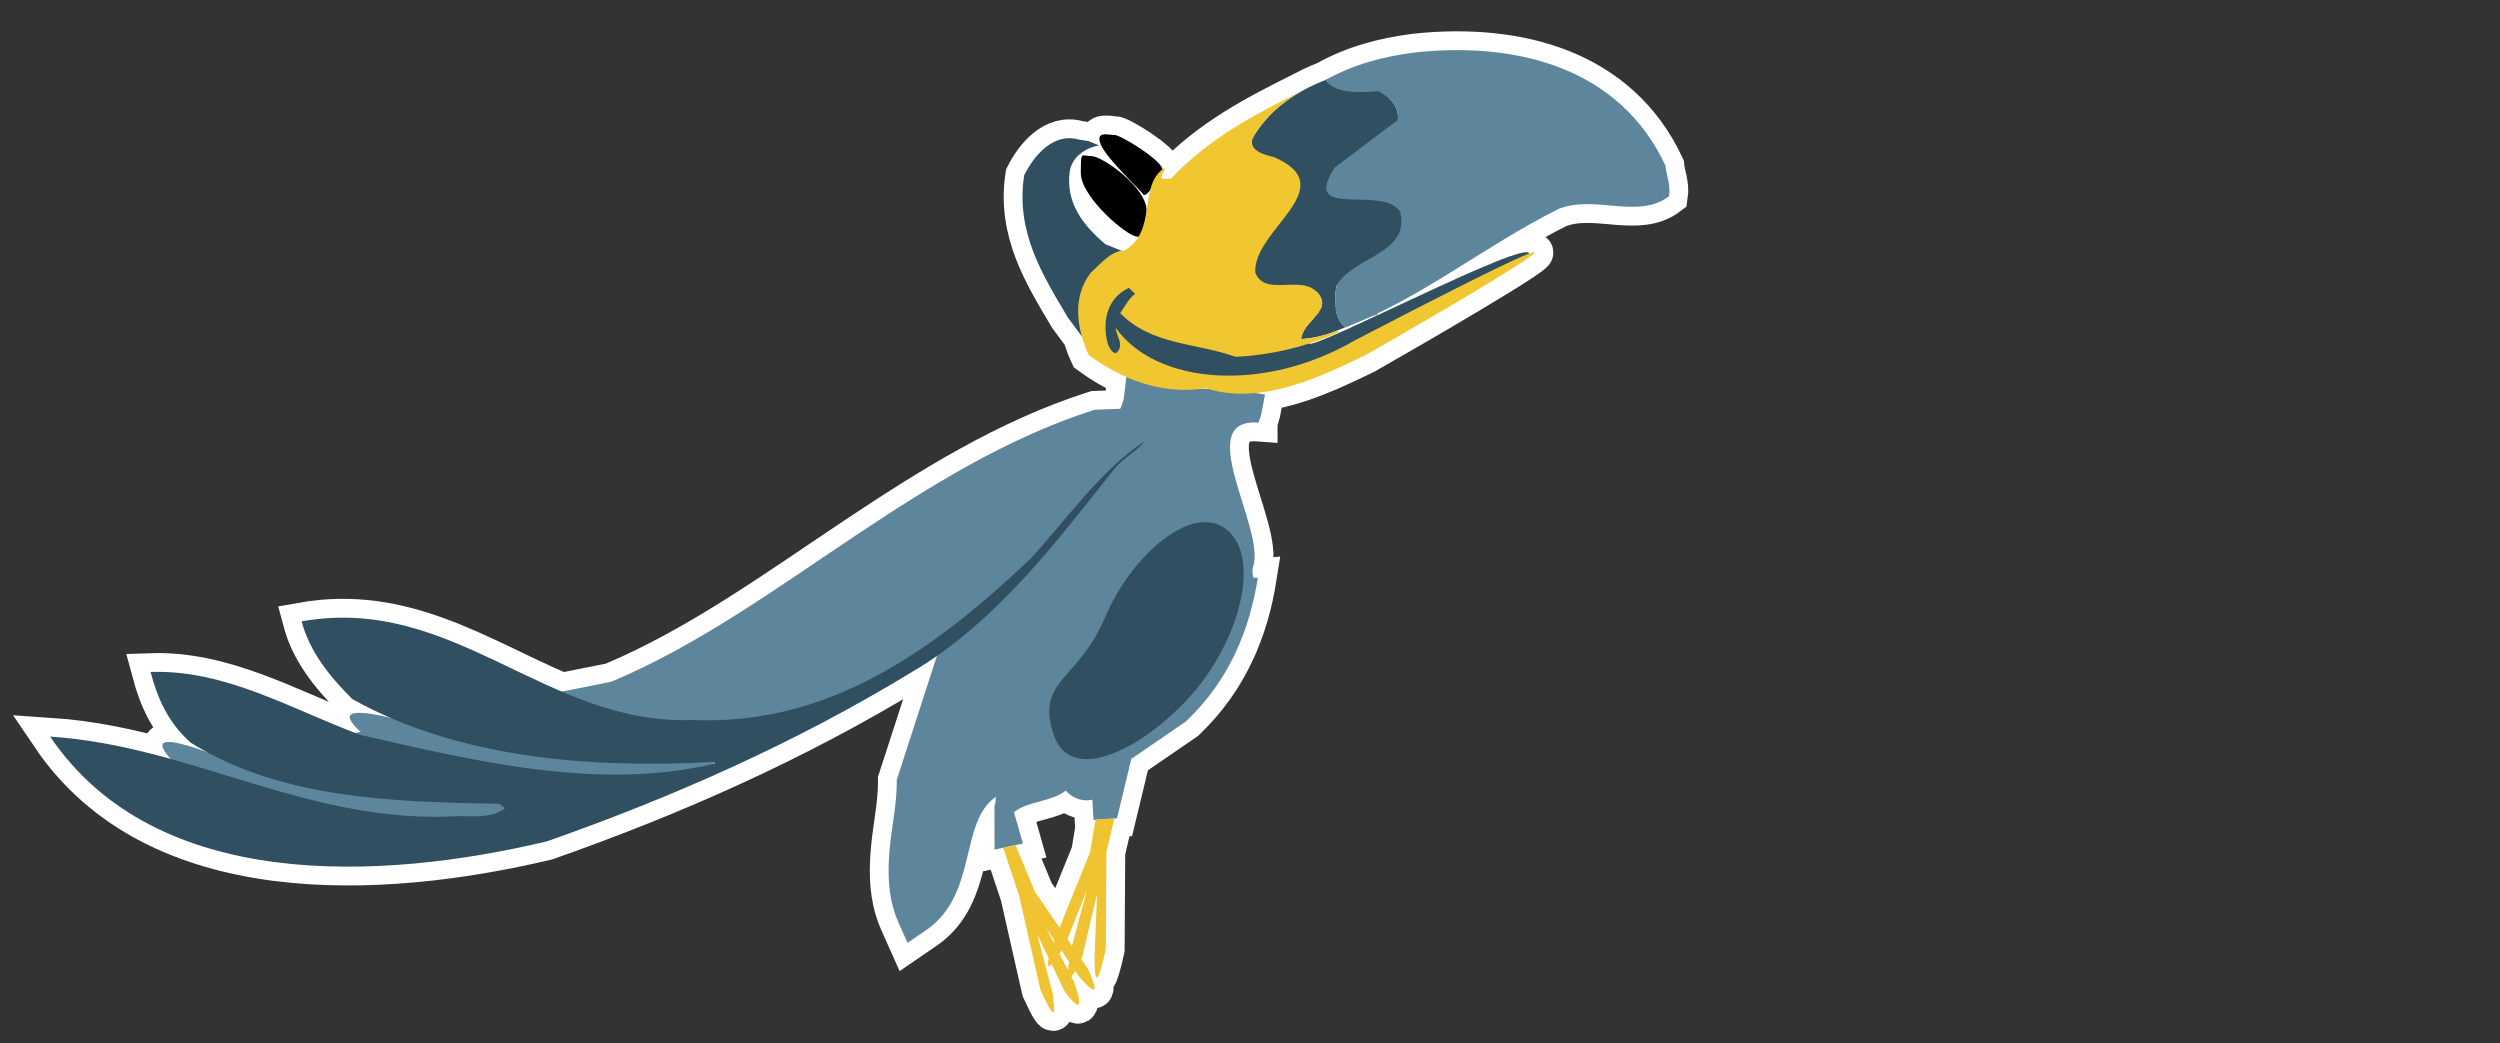 <?xml version="1.0" encoding="utf-8"?>
<!-- Generator: Adobe Illustrator 17.0.0, SVG Export Plug-In . SVG Version: 6.00 Build 0)  -->
<!DOCTYPE svg PUBLIC "-//W3C//DTD SVG 1.1 Basic//EN" "http://www.w3.org/Graphics/SVG/1.1/DTD/svg11-basic.dtd">
<svg version="1.1" baseProfile="basic" id="Слой_1"
	 xmlns="http://www.w3.org/2000/svg" xmlns:xlink="http://www.w3.org/1999/xlink" x="0px" y="0px" width="399px" height="166.5px"
	 viewBox="0 0 399 166.5" xml:space="preserve">
<rect x="0" y="0" width="399" height="166.5" fill="#333333" stroke="none"/>
<path fill="#305061" stroke="#FFFFFF" stroke-width="6" stroke-miterlimit="10" d="M265.799,26.41
	c-7.222-15.452-23.401-19.786-39.871-18.052c-5.292,0.677-9.875,1.916-14.405,4.416c0.002,0.003,0.004,0.005,0.006,0.007
	c-1.218,0.481-2.41,1.017-3.549,1.641l0.096-0.053c-7.496,3.739-15.007,7.575-21.203,14.152h-1.392
	c-0.42-0.694,0.112-1.526,0.026-1.456c0.08-1.361-6.604-5.524-7.607-5.524c-0.959,0-2.825-0.591-2.363,1.089
	c-0.256,0.077-0.511,0.191-0.757,0.322l-1.008-0.42l-1.67-0.278c-4.042-1.115-7.108,2.646-8.643,5.712
	c-1.392,9.056,2.927,15.883,6.969,22.71l2.235,3.009c0.294,1.045,0.677,2.051,1.109,2.985c1.867,1.375,3.874,2.57,5.993,3.5
	l-0.384,3.255c-0.082,0.673-0.363,1.193-0.581,1.813l-4.081,0.16l-0.392,0.125c-13.618,4.377-25.947,12.073-37.781,19.953
	c-12.425,8.276-25.16,17.535-38.974,23.326l-7.904,1.576c-13.201-5.625-25.223-14.117-41.529-11.213
	c1.254,4.736,4.32,8.64,8.084,12.4c1.987,1.109,4.035,2.105,6.129,3.009c-6.851-1.635-8.062-0.721-4.811,2.212
	c-0.282,0.056-0.551,0.127-0.814,0.203c-10.61-4.051-20.989-10.15-32.697-9.743c1.115,4.181,2.785,8.08,6.41,11.285
	c0.826,0.515,1.667,0.998,2.516,1.459c-8.539-3.051-7.703-1.107-5.737,1.129c-6.188-1.716-12.506-3.116-19.217-3.563
	c16.862,24.943,52.959,22.991,79.301,16.72c20.21-7.105,39.722-15.744,58.258-27.03c1.365-0.805,2.683-1.673,3.976-2.575
	l-6.415,19.797v0.474c0,3.362-0.798,7.026-1.115,10.413c-0.303,3.226-0.313,6.524,0.584,9.665c0.214,0.744,0.477,1.474,0.794,2.183
	l1.464,3.276l2.959-2.026c8.319-5.691,5.224-17.261,11.154-21.292c-0.018,0.527-0.096,1.036-0.239,1.506l0.004,6.93l2.778-0.606
	l-1.4,0.306l2.536,7.6c1.143,5.043,2.283,10.082,3.426,15.124c2.699,5.901,2.222,3.152,1.948,0.545l-2.496-9.494
	c0.625,1.3,1.25,2.6,1.875,3.9c-0.323,1.333-0.11,1.487,0.437,0.908c0.697,1.449,1.393,2.898,2.09,4.348
	c2.279,3.041,3.059,3.109,1.542-1.439l-0.474-0.914c0.166-0.189,0.369-0.499,0.608-0.927c0.233,0.344,0.466,0.689,0.699,1.033
	c3.291,3.604,2.689,1.659,1.36-1.314l-1.112-1.618c0.073-0.159,0.144-0.309,0.222-0.48c0.78-3.298,1.556-6.592,2.333-9.886
	l-0.399,9.808c-0.046,5.516,0.684,4.003,1.788-0.951c0.032-5.171,0.064-10.338,0.096-15.509l1.26-5.402l0.435-0.029l2.279-9.48
	l8.714-5.972l0.178-0.171c6.691-6.434,9.974-14.331,11.304-22.77c-0.222,0.023-0.728-1.875-0.702-1.942
	c1.814-6.096-9.88-23.638,0.843-22.813c0-0.001,0-0.001,0.001-0.002c0.015-0.219,0.058-0.427,0.195-0.611
	c0.115-0.368,0.204-0.674,0.235-0.84l0.57-3.031l-1.553-0.245c6.489-0.608,12.861-3.779,17.61-6.055
	c4.733-2.673,32.081-18.426,26.117-16.204c-0.45-2.363-34.369,15.396-35.134,14.367c-0.003-0.004-0.006-0.007-0.009-0.011
	c1.613-0.514,3.188-1.102,4.706-1.777c-0.093-0.086-0.174-0.178-0.246-0.267h-0.004l-0.078,0.032l-0.025,0.011l-0.061,0.021
	l-0.046,0.018l-0.036,0.014l-0.061,0.021c0.56-0.211,1.115-0.439,1.667-0.673c0.011,0.008,0.021,0.017,0.032,0.025
	c1.491-0.579,2.944-1.21,4.371-1.88c-0.151,0.071-0.302,0.143-0.454,0.214c0.388-0.142,0.776-0.278,1.172-0.399l-0.068-0.121
	c-0.131,0.062-0.264,0.124-0.395,0.186c10.22-4.844,19.03-11.742,29.351-16.902c5.78-2.311,12.714,1.731,17.628-2.023
	C266.668,29.444,265.945,27.998,265.799,26.41z M223.096,18.361c-0.051-1.049-0.599-1.89-1.319-2.56
	C222.496,16.471,223.044,17.312,223.096,18.361z M191.863,62.032c0.192-0.025,0.382-0.043,0.575-0.074
	C192.565,61.999,192.183,62.042,191.863,62.032z M206.327,15.409l0.021-0.011l0.121-0.082l0.103-0.064l0.039-0.025l0.146-0.093
	l0.107-0.068l0.036-0.021l0.128-0.075l0.018-0.011l0.142-0.089l0.068-0.039l0.078-0.046l0.296-0.167v-0.004l0.089-0.05l0.057-0.032
	l0.15-0.082l0.015-0.008c-0.618,0.34-1.222,0.704-1.808,1.094l0.051-0.036L206.327,15.409z M202.997,18.07l0.018-0.018l0.121-0.117
	l0.053-0.053l0.071-0.064l0.125-0.118l0.004-0.004l0.121-0.114l0.075-0.068l0.053-0.046l0.125-0.114l0.025-0.018l0.103-0.093
	l0.1-0.086l0.029-0.025l0.132-0.11l0.043-0.039l0.085-0.071l0.121-0.1l0.011-0.007l0.132-0.107l0.068-0.053l0.068-0.053l0.132-0.103
	l0.011-0.007l0.125-0.096l0.089-0.068l0.046-0.036l0.135-0.1l0.093-0.068l0.043-0.032l0.114-0.082l0.025-0.018l0.139-0.1
	l0.135-0.096l0.139-0.093l0.004-0.004l0.139-0.093l0.059-0.041c-1.177,0.786-2.283,1.678-3.292,2.697l0.081-0.081L202.997,18.07z
	 M200.17,21.602l0.053-0.089l0.043-0.064l0.096-0.153l0.014-0.021l0.157-0.235v-0.004l0.029-0.039l0.132-0.192v-0.004l0.142-0.199
	l0.018-0.029l0.011-0.014l0.107-0.142l0.05-0.068v-0.004l0.16-0.214l0.007-0.007l0.1-0.132l0.068-0.089l0.039-0.05l0.11-0.135
	l0.025-0.032l0.174-0.21l0.021-0.029l0.114-0.135l0.043-0.05l0.071-0.082l0.107-0.125l0.007-0.004l0.114-0.132l0.061-0.068
	l0.057-0.057l0.114-0.128l0.014-0.014l0.107-0.11l0.082-0.089l0.036-0.036l0.121-0.125l0.027-0.027
	c-1.015,1.027-1.932,2.182-2.727,3.489L200.17,21.602z M170.704,27.549c0.045-0.403,0.159-0.771,0.302-1.122
	c-0.423,1.806-0.236,4.045,0.222,5.755c0.442,0.941,0.95,1.959,1.539,2.962C171.224,32.984,170.365,30.527,170.704,27.549z
	 M113.876,121.913c0.064-0.058,0.122-0.117,0.183-0.176v0.138C113.999,121.89,113.937,121.899,113.876,121.913z M166.958,148.1
	c0.444,0.657,0.889,1.313,1.333,1.969c-0.045,0.129-0.083,0.242-0.124,0.364L166.958,148.1z M169.087,152.21
	c0.105-0.155,1.127,0.7,1.528,1.293C170.537,154.035,169.087,152.21,169.087,152.21z M171.099,150.951l-0.736-1.07
	c1.039-2.611,2.077-5.224,3.116-7.838L171.099,150.951z M173.977,136.034l-4.876,12.01l-3.92-5.703l-3.109-7.474l1.179-0.257
	l-1.421-4.986c2.244-1.816,6.001-1.62,8.248-3.447c0.591,0.616,1.221,1.111,2.172,1.389c0.712,0.21,1.417,0.214,2.09,0.061
	l0.182,3.226l0.319-0.022L173.977,136.034z M208.241,54.046c0.144-0.01,0.29-0.015,0.432-0.03l-0.003,0.003l-0.089,0.007
	l-0.021,0.004l-0.075,0.007l-0.043,0.004l-0.05,0.004l-0.068,0.004l-0.025,0.004l-0.049,0.004
	C208.247,54.053,208.244,54.05,208.241,54.046z M213.051,52.905l-0.085,0.032h-0.004l-0.078,0.032l-0.029,0.007l-0.057,0.021
	l-0.05,0.018l-0.036,0.014l-0.068,0.025l-0.018,0.007l-0.082,0.029l-0.007,0.004l-0.078,0.025l-0.028,0.011l-0.057,0.021
	l-0.05,0.014l-0.036,0.014l-0.071,0.025l-0.014,0.004l-0.085,0.028l-0.007,0.004l-0.078,0.025l-0.029,0.011l-0.057,0.018
	l-0.05,0.018l-0.036,0.011l-0.075,0.021l-0.011,0.004l-0.086,0.029l-0.011,0.004l-0.075,0.021l-0.032,0.011l-0.057,0.018
	l-0.053,0.014l-0.032,0.011l-0.075,0.021l-0.011,0.004l-0.086,0.025l-0.011,0.004l-0.078,0.021l-0.032,0.007l-0.053,0.018
	l-0.057,0.014l-0.032,0.007l-0.075,0.021L210.91,53.6l-0.089,0.021l-0.011,0.004l-0.075,0.018l-0.036,0.011l-0.053,0.014
	l-0.057,0.014l-0.032,0.007l-0.078,0.018l-0.007,0.004l-0.089,0.018l-0.014,0.004l-0.075,0.018l-0.036,0.007l-0.053,0.014
	l-0.057,0.011l-0.032,0.007l-0.078,0.018h-0.011l-0.089,0.018l-0.014,0.004l-0.075,0.014l-0.036,0.007l-0.053,0.011l-0.061,0.011
	l-0.029,0.004l-0.085,0.018h-0.004l-0.089,0.014l-0.018,0.004L209.4,53.92l-0.039,0.007l-0.05,0.007l-0.064,0.011l-0.029,0.004
	l-0.086,0.014h-0.004l-0.093,0.011l-0.018,0.004l-0.071,0.011l-0.043,0.004l-0.05,0.007l-0.068,0.007l-0.025,0.004l-0.08,0.006
	c1.534-0.162,2.975-0.587,4.379-1.116L213.051,52.905z M213.357,45.473c-0.188,0.695-0.327,1.827-0.256,2.989
	C213.029,47.3,213.167,46.168,213.357,45.473z M213.215,49.442c-0.006-0.033-0.009-0.067-0.015-0.101
	C213.206,49.375,213.209,49.409,213.215,49.442z M213.144,48.954c-0.011-0.099-0.018-0.197-0.026-0.296
	C213.126,48.756,213.133,48.855,213.144,48.954z"/>
<path fill="#EB7272" d="M1602.97,686.224c0.358-0.247,0.715-0.495,1.073-0.742c0.084,0.127,0.169,0.254,0.253,0.381
	c-0.434,0.129-0.868,0.259-1.302,0.388C1602.994,686.25,1602.97,686.224,1602.97,686.224z"/>
<path fill="#EB7272" d="M1570.006,1049.175c0.243,0.36,0.489,0.718,0.714,1.089c0.004,0.007-0.235,0.163-0.361,0.249
	c-0.133-0.432-0.267-0.865-0.401-1.297C1569.957,1049.216,1570.006,1049.175,1570.006,1049.175z"/>
<g>
	<path fill="#5D869C" d="M200.052,92.2c-0.189-0.686-0.199-1.233-0.082-1.686c-0.001,0-0.002,0.001-0.003,0.001
		c0.005-0.014,0.009-0.029,0.014-0.043c0.02-0.071,0.043-0.14,0.069-0.207c1.814-6.096-9.88-23.638,0.843-22.813
		c0-0.001,0-0.001,0.001-0.002c0.015-0.219,0.058-0.427,0.195-0.611c0.115-0.368,0.204-0.674,0.235-0.84l0.57-3.031l-3.048-0.481
		c-4.854-0.766-11.058-0.014-15.52-1.546l-3.511-1.204l-0.434,3.686c-0.082,0.673-0.363,1.193-0.58,1.813l-4.081,0.16l-0.392,0.125
		c-13.618,4.377-25.947,12.072-37.781,19.953c-12.425,8.276-25.16,17.535-38.974,23.326l-32.478,6.478
		c-9.252-2.543-11.2-1.784-7.553,1.506c-7.208,1.439-7.678,9.779-21.631,4.313c-13.956-5.463-10.067-1.36-7.343,1.464
		c2.728,2.828-6.738,1.346-10.107,2.016l48.151,8.679c5.694,1.229,55.957-6.075,48.361-17.033
		c16.439-0.734,30.231-8.743,42.485-19.141c-2.041,2.044-4.224,3.946-6.635,5.609l-0.833,0.577l-6.87,21.2v0.474
		c0,3.362-0.798,7.026-1.115,10.413c-0.303,3.226-0.313,6.524,0.584,9.665c0.214,0.744,0.477,1.474,0.794,2.183l1.464,3.276
		l2.959-2.026c8.319-5.691,5.224-17.261,11.154-21.292c-0.018,0.527-0.096,1.036-0.239,1.506l0.004,6.93l4.526-0.986l-1.421-4.986
		c2.244-1.816,6.001-1.62,8.248-3.447c0.591,0.616,1.222,1.111,2.172,1.389c0.712,0.21,1.417,0.214,2.09,0.061l0.182,3.226
		l3.754-0.253l2.279-9.48l8.714-5.972l0.178-0.171c6.691-6.434,9.973-14.33,11.304-22.77C200.53,92.231,200.3,92.237,200.052,92.2z"
		/>
	<path fill="#EFC331" d="M173.653,154.667l-8.472-12.325l-3.109-7.475l-1.969,0.431l2.536,7.6
		c1.143,5.043,2.283,10.082,3.426,15.124c2.699,5.901,2.222,3.152,1.948,0.545l-2.496-9.494c1.467,3.052,2.934,6.104,4.402,9.156
		c2.279,3.041,3.059,3.109,1.542-1.439l-4.501-8.689c1.777,2.628,3.558,5.256,5.335,7.881
		C175.583,159.585,174.981,157.64,173.653,154.667z"/>
	<path fill="#EFC331" d="M168.35,149.895l5.627-13.86l0.869-5.231l2.995-0.174l-1.261,5.402c-0.032,5.171-0.064,10.338-0.096,15.509
		c-1.104,4.954-1.834,6.467-1.788,0.951l0.399-9.808c-0.776,3.294-1.553,6.588-2.333,9.886c-2.215,4.904-2.917,4.861-1.809-1.075
		l2.525-9.451c-1.172,2.949-2.343,5.897-3.515,8.842C167.645,154.471,166.053,156.462,168.35,149.895z"/>
	<path fill="#305061" d="M177.894,74.782c-9.48,11.983-19.095,24.661-32.336,32.464c-18.536,11.285-38.048,19.925-58.258,27.03
		c-26.342,6.271-62.439,8.223-79.301-16.72c22.995,1.535,41.392,14.213,65.644,12.681c2.507,0.139,5.296,0.139,6.969-1.257
		l-0.976-0.694c-17.703-0.278-35.121-0.976-49.198-9.754c-3.625-3.205-5.296-7.105-6.41-11.285
		c11.983-0.417,22.574,5.99,33.447,10.032c17.838,4.042,37.77,9.056,56.584,4.598v-0.278c-20.349,1.115-41.114-0.698-57.838-10.032
		c-3.764-3.761-6.83-7.664-8.084-12.4c24.252-4.32,39.024,16.581,62.3,15.744c21.88,0.976,38.603-11.147,54.073-25.776
		c5.855-6.41,11.15-14.07,18.119-18.671C181.655,71.858,179.426,72.973,177.894,74.782z"/>
	<path fill="#FFFFFF" d="M181.438,28.942l-4.601-5.018l0.559-0.694C177.257,25.459,180.462,26.852,181.438,28.942z"/>
	<path fill="#FFFFFF" d="M177.396,23.23c3.526,1.959,8.978,7.76,5.003,13.657c-0.787,1.371-1.766,2.938-3.137,4.113
		c-4.117-1.175-6.467-5.484-8.034-8.818c-0.787-2.938-0.787-7.443,1.763-8.618C172.403,25.327,175.829,20.879,177.396,23.23z"/>
	<path d="M174.226,24.918c1.677,0,8.771,4.957,8.771,8.693c0,3.739,0.221,4.167-1.453,4.167c-1.677,0-9.045-6.378-9.045-10.114
		S172.553,24.918,174.226,24.918z"/>
	<path d="M177.898,21.542c1.04,0,8.201,4.48,7.592,5.669c-0.609,1.193-2.521,4.576-3.034,3.807s-5.808-5.659-6.759-7.92
		C174.746,20.84,176.858,21.542,177.898,21.542z"/>
	<path fill="#305061" d="M219.795,50.06l0.068,0.121c-0.395,0.121-0.783,0.256-1.172,0.399
		C219.062,50.409,219.429,50.234,219.795,50.06z M214.742,52.222c-2.219,0.94-4.476,1.781-7.001,1.859
		c0-2.785,5.014-4.32,2.646-7.243c-2.507-3.205-8.501,0.694-10.035-3.344c-0.417-6.827,14.077-13.515,3.066-18.39
		c-1.67-0.42-4.459-1.115-3.344-3.348c3.184-5.235,8.337-8.052,13.839-9.836c-0.345,0.377-0.63,0.823-0.844,1.35
		c1.877,1.442,4.334,1.442,6.934,1.296c1.592,0.869,3.469,2.311,3.034,4.622l-9.968,7.511c-5.634,8.522,7.507,2.731,10.395,7.062
		c1.588,6.788-7.073,6.948-10.107,11.713C212.926,47.054,212.755,50.9,214.742,52.222z"/>
	<path fill="#5D869C" d="M265.799,26.41c0.146,1.588,0.869,3.034,0.58,4.911c-4.914,3.754-11.848-0.288-17.628,2.023
		c-11.845,5.922-21.698,14.134-33.977,18.903c-2.023-1.3-1.848-5.182-1.417-6.773c3.034-4.765,11.695-4.925,10.107-11.713
		c-2.888-4.33-16.029,1.46-10.395-7.062l9.968-7.511c0.434-2.311-1.442-3.754-3.031-4.619c-2.603,0.142-6.745,0.588-8.483-1.795
		c4.53-2.5,9.113-3.739,14.405-4.416C242.398,6.624,258.577,10.958,265.799,26.41z"/>
	<path fill="#305061" d="M172.1,22.254l1.67,0.278l1.674,0.698c-2.09,0.278-4.462,1.809-4.74,4.32
		c-0.556,4.875,2.09,8.358,5.716,11.424c14.067,5.847,29.102,11.275,32.514,15.858c0.766,1.029,34.693-16.734,35.135-14.366
		c0.239,1.293-35.915,20.039-44.69,20.188c-4.355,0.075-22.98-3.483-23.472-2.6l-5.481-7.379c-4.042-6.827-8.362-13.654-6.969-22.71
		C164.992,24.9,168.058,21.139,172.1,22.254z"/>
	<path fill="#F1C731" d="M213.385,52.777c0.071,0.089,0.153,0.182,0.246,0.267c-5.018,2.229-10.591,3.625-16.446,3.903
		c-6.132-2.229-13.379-1.813-18.397-6.966c0.698-0.976,1.254-2.229,2.368-3.066l-0.972-0.976c-3.625,1.674-4.323,5.573-3.348,9.056
		c0.281,0.559,0.559,1.254,1.254,1.392c1.535-1.254,0-2.785,0-4.038c6.456,9.067,23.675,10.417,38.19,1.948
		c59.889-31.118,8.337-1.392,1.67,2.372c-6.688,3.205-16.592,8.212-25.512,5.288c-6.966,1.115-13.372-1.389-18.668-5.288
		c-1.809-3.903-2.788-9.056,0.281-13.098c1.67-1.535,3.205-3.483,5.434-3.622c5.296-3.066,2.09-10.171,6.271-13.098
		c0.556,0.139-0.698,0.976-0.278,1.67h1.392c6.196-6.578,13.707-10.413,21.203-14.152l-0.121,0.068l-0.028,0.014l-0.15,0.082
		l-0.057,0.032l-0.089,0.05v0.004l-0.296,0.167l-0.078,0.046l-0.068,0.039l-0.142,0.089l-0.018,0.011l-0.128,0.075l-0.036,0.021
		l-0.107,0.068l-0.146,0.093l-0.039,0.025l-0.103,0.064l-0.121,0.082l-0.021,0.011l-0.142,0.093l-0.139,0.096l-0.139,0.093
		l-0.004,0.004l-0.139,0.093l0,0l-0.135,0.096l-0.139,0.1l-0.025,0.018l-0.114,0.082l-0.043,0.032l-0.093,0.068l-0.135,0.1
		l-0.046,0.036l-0.089,0.068l-0.125,0.096l-0.011,0.007l-0.132,0.103l-0.068,0.053l-0.068,0.053l-0.132,0.107l-0.011,0.007
		l-0.121,0.1l-0.085,0.071l-0.043,0.039l-0.132,0.11l-0.028,0.025l-0.1,0.085l-0.103,0.093l-0.025,0.018l-0.125,0.114l-0.053,0.046
		l-0.075,0.068l-0.121,0.114l-0.004,0.004l-0.125,0.118l-0.071,0.064l-0.053,0.053l-0.121,0.118l-0.018,0.018l-0.103,0.103
		l-0.089,0.089l-0.032,0.032l-0.121,0.125l-0.036,0.036l-0.082,0.089l-0.107,0.11l-0.014,0.014l-0.114,0.128l-0.057,0.057
		l-0.061,0.068l-0.114,0.132l-0.007,0.004l-0.107,0.125l-0.071,0.082l-0.043,0.05l-0.114,0.135l-0.021,0.028l-0.174,0.21l0,0
		l-0.025,0.032l-0.11,0.135l-0.039,0.05l-0.068,0.089l-0.1,0.132l-0.007,0.007l-0.16,0.214v0.004l-0.05,0.068l-0.107,0.142
		l-0.011,0.014l-0.018,0.028l-0.142,0.199v0.004l-0.132,0.192l-0.028,0.039v0.004l-0.157,0.235l-0.014,0.021l-0.096,0.153
		l-0.043,0.064l-0.053,0.089l-0.096,0.153c-1.115,2.233,1.674,2.927,3.344,3.348c11.011,4.875-3.483,11.563-3.066,18.39
		c1.535,4.038,7.528,0.139,10.035,3.344c2.368,2.924-2.646,4.459-2.646,7.243h0.093l0.025-0.004l0.068-0.004h0.05l0.046-0.004
		l0.071-0.004l0.021-0.004l0.093-0.004h0.004l0.089-0.007l0.025-0.004l0.068-0.004l0.05-0.004l0.043-0.004l0.075-0.007l0.021-0.004
		l0.089-0.007l0.004-0.004l0.089-0.007l0.025-0.004l0.068-0.007l0.05-0.007l0.043-0.004l0.071-0.011l0.018-0.004l0.093-0.011h0.004
		l0.085-0.014l0.028-0.004l0.064-0.011l0.05-0.007l0.039-0.007l0.075-0.011l0.018-0.004l0.089-0.014h0.004l0.085-0.018l0.028-0.004
		l0.061-0.011l0.053-0.011l0.036-0.007l0.075-0.014l0.014-0.004l0.089-0.018h0.011l0.078-0.018l0.032-0.007l0.057-0.011l0.053-0.014
		l0.036-0.007l0.075-0.018l0.014-0.004l0.089-0.018l0.007-0.004l0.078-0.018l0.032-0.007l0.057-0.014l0.053-0.014l0.036-0.011
		l0.075-0.018l0.011-0.004l0.089-0.021l0.011-0.004l0.075-0.021l0.032-0.007l0.057-0.014l0.053-0.018l0.032-0.007l0.078-0.021
		l0.011-0.004l0.085-0.025l0.011-0.004l0.075-0.021l0.032-0.011l0.053-0.014l0.057-0.018l0.032-0.011l0.075-0.021l0.011-0.004
		l0.085-0.028l0.011-0.004l0.075-0.021l0.036-0.011l0.05-0.018l0.057-0.018l0.028-0.011l0.078-0.025l0.007-0.004l0.085-0.028
		l0.014-0.004l0.071-0.025l0.036-0.014l0.05-0.014l0.057-0.021l0.028-0.011l0.078-0.025l0.007-0.004l0.082-0.028l0.018-0.007
		l0.068-0.025l0.036-0.014l0.05-0.018l0.057-0.021l0.028-0.007l0.078-0.032h0.004l0.085-0.032l0.014-0.007l0.071-0.025l0.036-0.014
		l0.046-0.018l0.061-0.021l0.025-0.011l0.078-0.032H213.385z"/>
	<path fill="#305061" d="M195.903,84.632c-5.37-4.605-15.238,3.739-19.523,13.882c-4.284,10.142-11.09,9.982-8.241,18.654
		c2.845,8.675,15.185,1.713,22.379-6.677C197.712,102.103,201.274,89.24,195.903,84.632z"/>
</g>
</svg>
